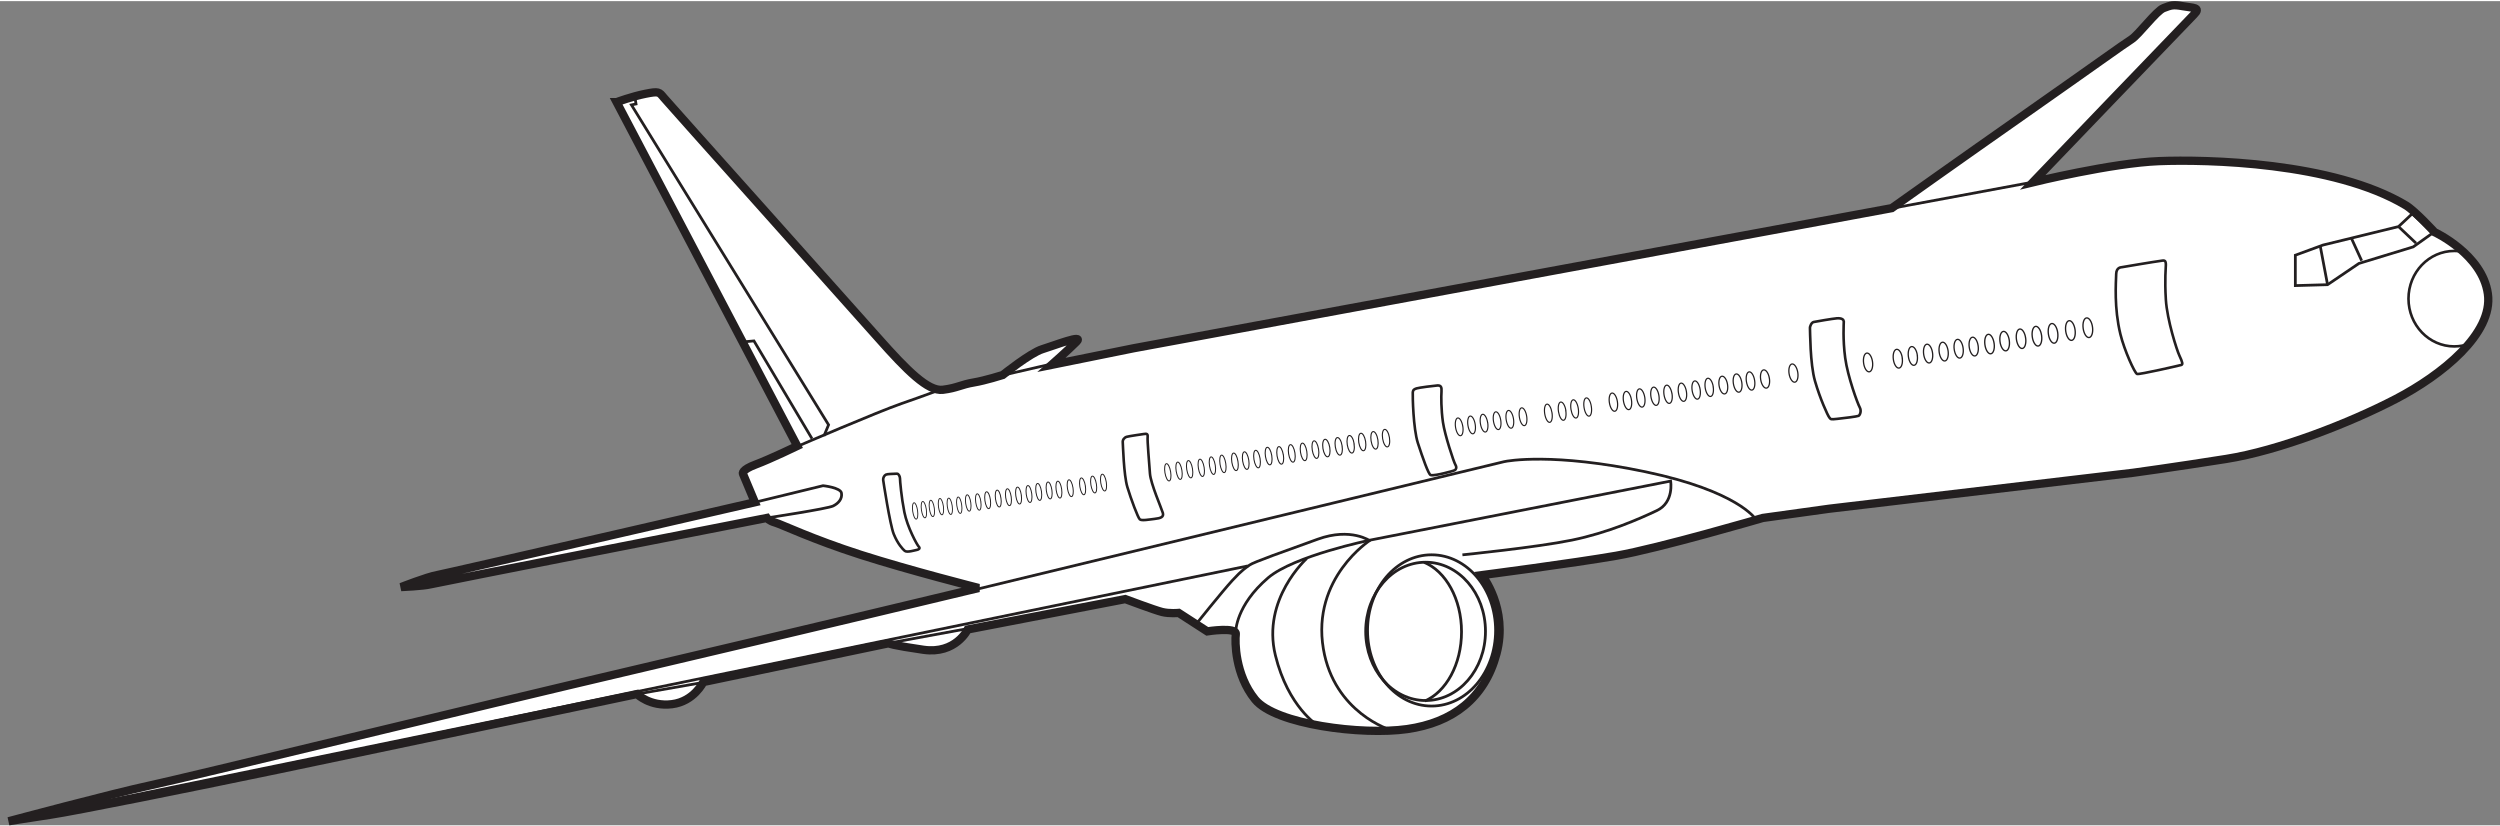 <?xml version="1.0" encoding="UTF-8"?>
<svg xmlns="http://www.w3.org/2000/svg" xmlns:xlink="http://www.w3.org/1999/xlink" width="723px" height="239px" viewBox="0 0 725 239" version="1.1">
<rect x="0" y="0" width="725" height="239" fill="#808080" stroke="none"/>
<g id="surface1">
<path style="fill-rule:nonzero;fill:rgb(100%,100%,100%);fill-opacity:1;stroke-width:0.86;stroke-linecap:butt;stroke-linejoin:miter;stroke:rgb(13.725%,12.157%,12.549%);stroke-opacity:1;stroke-miterlimit:4;" d="M 63.18 10.468 C 63.18 10.468 64.709 9.894 66.142 9.606 C 67.576 9.318 67.577 9.418 68.053 9.989 C 68.531 10.562 87.357 31.584 90.319 34.93 C 93.28 38.273 95.479 40.471 97.008 40.281 C 98.538 40.09 98.855 39.749 100.256 39.516 C 101.404 39.325 103.219 38.752 103.219 38.752 C 103.219 38.752 106.086 36.457 107.328 36.074 C 108.571 35.693 111.724 34.451 110.864 35.311 C 110.005 36.171 108.283 37.7 108.283 37.7 L 116.789 35.979 L 195.433 21.454 C 195.433 21.454 202.695 16.295 209.387 11.612 C 216.074 6.929 219.514 4.446 220.28 3.967 C 221.047 3.488 222.859 1.005 223.626 0.718 C 224.391 0.431 224.581 0.336 225.633 0.526 C 226.682 0.718 227.544 0.623 226.777 1.386 C 226.015 2.15 210.056 18.778 210.056 18.778 C 210.056 18.778 218.273 16.772 223.148 16.582 C 228.022 16.39 241.236 16.656 248.757 21.168 C 249.714 21.739 251.722 23.938 251.722 23.938 C 251.722 23.938 256.689 26.232 257.261 30.341 C 257.836 34.451 252.486 38.751 247.705 41.235 C 242.927 43.722 235.57 46.587 230.122 47.448 C 224.676 48.31 220.472 48.882 220.472 48.882 L 188.936 52.61 L 182.056 53.564 C 182.056 53.564 171.258 56.72 166.863 57.481 C 162.467 58.247 152.911 59.491 152.911 59.491 C 152.911 59.491 155.682 62.928 154.44 67.612 C 153.201 72.295 149.855 74.779 145.172 75.448 C 140.489 76.116 131.506 74.969 129.404 72.388 C 127.3 69.807 127.3 66.368 127.397 65.603 C 127.493 64.84 124.435 65.32 124.435 65.32 L 121.473 63.408 C 121.473 63.408 120.518 63.503 119.752 63.312 C 118.986 63.122 115.93 61.975 115.93 61.975 L 99.59 65.124 C 99.59 65.124 98.346 67.707 95.002 67.229 C 91.658 66.75 91.371 66.558 91.371 66.558 L 72.164 70.573 C 72.164 70.573 71.208 72.582 68.914 72.867 C 66.621 73.151 65.284 71.817 65.284 71.817 C 65.284 71.817 37.189 77.739 28.016 79.652 C 18.843 81.561 6.993 83.951 4.411 84.332 C 1.832 84.715 0.113 85.003 0.113 85.003 C 0.113 85.003 10.814 82.135 14.828 81.277 C 18.842 80.415 48.177 73.25 64.9 69.333 C 81.625 65.413 100.735 60.825 100.735 60.825 C 100.735 60.825 93.568 59.01 88.504 57.388 C 83.439 55.763 80.286 54.232 79.616 54.043 C 78.948 53.853 78.756 53.564 78.756 53.564 C 78.756 53.564 44.641 60.252 43.877 60.443 C 43.113 60.634 40.819 60.73 40.819 60.73 C 40.819 60.73 43.494 59.678 44.546 59.489 C 45.597 59.297 77.514 51.94 77.514 51.94 L 76.272 48.977 C 76.272 48.977 76.081 48.594 77.609 48.021 C 79.136 47.448 81.91 46.111 81.91 46.111 L 63.175 10.468 Z M 63.18 10.468 " transform="matrix(2.796,0,0,2.798,2.185,0)"/>
<path style="fill:none;stroke-width:0.287;stroke-linecap:butt;stroke-linejoin:miter;stroke:rgb(13.725%,12.157%,12.549%);stroke-opacity:1;stroke-miterlimit:4;" d="M 82.005 46.113 C 82.005 46.113 90.224 42.574 92.709 41.715 C 95.193 40.855 96.435 40.376 96.435 40.376 " transform="matrix(2.796,0,0,2.798,2.185,0)"/>
<path style="fill:none;stroke-width:0.287;stroke-linecap:butt;stroke-linejoin:miter;stroke:rgb(13.725%,12.157%,12.549%);stroke-opacity:1;stroke-miterlimit:4;" d="M 65.092 10.084 L 65.187 10.657 L 64.709 10.754 L 85.158 43.914 L 84.68 45.062 " transform="matrix(2.796,0,0,2.798,2.185,0)"/>
<path style="fill:none;stroke-width:0.287;stroke-linecap:butt;stroke-linejoin:miter;stroke:rgb(13.725%,12.157%,12.549%);stroke-opacity:1;stroke-miterlimit:4;" d="M 76.367 35.312 L 77.418 35.216 L 83.439 45.348 " transform="matrix(2.796,0,0,2.798,2.185,0)"/>
<path style="fill:none;stroke-width:0.287;stroke-linecap:butt;stroke-linejoin:miter;stroke:rgb(13.725%,12.157%,12.549%);stroke-opacity:1;stroke-miterlimit:4;" d="M 103.32 38.751 L 108.281 37.605 " transform="matrix(2.796,0,0,2.798,2.185,0)"/>
<path style="fill:none;stroke-width:0.287;stroke-linecap:butt;stroke-linejoin:miter;stroke:rgb(13.725%,12.157%,12.549%);stroke-opacity:1;stroke-miterlimit:4;" d="M 78.756 53.565 C 78.756 53.565 85.064 52.611 85.636 52.322 C 86.21 52.036 86.593 51.559 86.496 50.985 C 86.401 50.412 84.586 50.221 84.586 50.221 L 77.514 51.943 " transform="matrix(2.796,0,0,2.798,2.185,0)"/>
<path style="fill:none;stroke-width:0.287;stroke-linecap:butt;stroke-linejoin:miter;stroke:rgb(13.725%,12.157%,12.549%);stroke-opacity:1;stroke-miterlimit:4;" d="M 65.283 71.818 L 72.354 70.575 " transform="matrix(2.796,0,0,2.798,2.185,0)"/>
<path style="fill:none;stroke-width:0.287;stroke-linecap:butt;stroke-linejoin:miter;stroke:rgb(13.725%,12.157%,12.549%);stroke-opacity:1;stroke-miterlimit:4;" d="M 91.273 66.561 L 99.587 65.032 " transform="matrix(2.796,0,0,2.798,2.185,0)"/>
<path style="fill:none;stroke-width:0.287;stroke-linecap:butt;stroke-linejoin:miter;stroke:rgb(13.725%,12.157%,12.549%);stroke-opacity:1;stroke-miterlimit:4;" d="M 181.29 53.661 C 181.29 53.661 179.474 50.793 169.918 48.787 C 160.363 46.782 155.585 47.641 155.203 47.736 C 154.82 47.833 100.639 60.925 100.639 60.925 " transform="matrix(2.796,0,0,2.798,2.185,0)"/>
<path style="fill:none;stroke-width:0.287;stroke-linecap:butt;stroke-linejoin:miter;stroke:rgb(13.725%,12.157%,12.549%);stroke-opacity:1;stroke-miterlimit:4;" d="M 141.349 55.955 C 141.349 55.955 139.343 54.521 135.901 55.764 C 132.463 57.005 129.213 58.153 128.832 58.441 C 128.452 58.725 128.067 58.917 127.017 60.064 C 125.965 61.211 123.289 64.556 123.289 64.556 " transform="matrix(2.796,0,0,2.798,2.185,0)"/>
<path style="fill:none;stroke-width:0.287;stroke-linecap:butt;stroke-linejoin:miter;stroke:rgb(13.725%,12.157%,12.549%);stroke-opacity:1;stroke-miterlimit:4;" d="M 2.692 84.431 L 128.64 58.537 " transform="matrix(2.796,0,0,2.798,2.185,0)"/>
<path style="fill:none;stroke-width:0.287;stroke-linecap:butt;stroke-linejoin:miter;stroke:rgb(13.725%,12.157%,12.549%);stroke-opacity:1;stroke-miterlimit:4;" d="M 150.9 57.389 C 150.9 57.389 158.544 56.624 162.27 55.86 C 165.999 55.095 169.247 53.661 171.065 52.801 C 172.878 51.943 172.496 49.742 172.496 49.742 L 141.344 55.859 C 141.344 55.859 133.406 57.491 130.739 59.775 C 127.393 62.642 127.393 65.32 127.393 65.32 " transform="matrix(2.796,0,0,2.798,2.185,0)"/>
<path style="fill:none;stroke-width:0.287;stroke-linecap:butt;stroke-linejoin:miter;stroke:rgb(13.725%,12.157%,12.549%);stroke-opacity:1;stroke-miterlimit:4;" d="M 154.341 65.224 C 154.341 60.894 151.368 57.385 147.7 57.385 C 144.032 57.385 141.059 60.894 141.059 65.224 C 141.059 69.552 144.032 73.061 147.7 73.061 C 151.368 73.061 154.341 69.552 154.341 65.224 Z M 154.341 65.224 " transform="matrix(2.796,0,0,2.798,2.185,0)"/>
<path style="fill:none;stroke-width:0.29;stroke-linecap:butt;stroke-linejoin:miter;stroke:rgb(13.725%,12.157%,12.549%);stroke-opacity:1;stroke-miterlimit:4;" d="M 153.291 65.321 C 153.291 61.363 150.51 58.154 147.08 58.154 C 143.65 58.154 140.869 61.363 140.869 65.321 C 140.869 69.278 143.65 72.487 147.08 72.487 C 150.51 72.487 153.291 69.278 153.291 65.321 Z M 153.291 65.321 " transform="matrix(2.796,0,0,2.798,2.185,0)"/>
<path style="fill:none;stroke-width:0.29;stroke-linecap:butt;stroke-linejoin:miter;stroke:rgb(13.725%,12.157%,12.549%);stroke-opacity:1;stroke-miterlimit:4;" d="M 146.919 58.163 C 149.166 59.07 150.807 61.954 150.807 65.366 C 150.807 68.741 149.206 71.59 147.005 72.536 " transform="matrix(2.796,0,0,2.798,2.185,0)"/>
<path style="fill:none;stroke-width:0.287;stroke-linecap:butt;stroke-linejoin:miter;stroke:rgb(13.725%,12.157%,12.549%);stroke-opacity:1;stroke-miterlimit:4;" d="M 141.349 55.86 C 141.349 55.86 135.234 59.777 136.478 67.135 C 137.6 73.788 143.453 75.543 143.453 75.543 " transform="matrix(2.796,0,0,2.798,2.185,0)"/>
<path style="fill:none;stroke-width:0.287;stroke-linecap:butt;stroke-linejoin:miter;stroke:rgb(13.725%,12.157%,12.549%);stroke-opacity:1;stroke-miterlimit:4;" d="M 134.75 57.772 C 134.75 57.772 130.067 61.975 131.501 67.802 C 132.823 73.183 135.895 75.066 135.895 75.066 " transform="matrix(2.796,0,0,2.798,2.185,0)"/>
<path style="fill:none;stroke-width:0.287;stroke-linecap:butt;stroke-linejoin:miter;stroke:rgb(13.725%,12.157%,12.549%);stroke-opacity:1;stroke-miterlimit:4;" d="M 195.53 21.457 L 210.44 18.687 " transform="matrix(2.796,0,0,2.798,2.185,0)"/>
<path style="fill:none;stroke-width:0.287;stroke-linecap:butt;stroke-linejoin:miter;stroke:rgb(13.725%,12.157%,12.549%);stroke-opacity:1;stroke-miterlimit:4;" d="M 237.29 26.332 L 237.29 29.483 L 240.631 29.388 L 243.88 27.189 L 249.52 25.469 L 251.531 24.038 L 249.42 22.03 L 247.99 23.367 L 243.69 24.419 L 240.16 25.28 Z M 237.29 26.332 " transform="matrix(2.796,0,0,2.798,2.185,0)"/>
<path style="fill:none;stroke-width:0.287;stroke-linecap:butt;stroke-linejoin:miter;stroke:rgb(13.725%,12.157%,12.549%);stroke-opacity:1;stroke-miterlimit:4;" d="M 239.871 25.375 L 240.631 29.388 " transform="matrix(2.796,0,0,2.798,2.185,0)"/>
<path style="fill:none;stroke-width:0.287;stroke-linecap:butt;stroke-linejoin:miter;stroke:rgb(13.725%,12.157%,12.549%);stroke-opacity:1;stroke-miterlimit:4;" d="M 243.12 24.61 L 244.169 26.904 " transform="matrix(2.796,0,0,2.798,2.185,0)"/>
<path style="fill:none;stroke-width:0.287;stroke-linecap:butt;stroke-linejoin:miter;stroke:rgb(13.725%,12.157%,12.549%);stroke-opacity:1;stroke-miterlimit:4;" d="M 247.99 23.367 L 249.809 25.087 " transform="matrix(2.796,0,0,2.798,2.185,0)"/>
<path style="fill:none;stroke-width:0.273;stroke-linecap:butt;stroke-linejoin:miter;stroke:rgb(13.725%,12.157%,12.549%);stroke-opacity:1;stroke-miterlimit:4;" d="M 254.821 26.013 C 254.483 25.934 254.132 25.892 253.771 25.892 C 251.151 25.892 249.026 28.106 249.026 30.839 C 249.026 33.57 251.151 35.785 253.771 35.785 C 254.353 35.785 254.909 35.676 255.423 35.478 " transform="matrix(2.796,0,0,2.798,2.185,0)"/>
<path style="fill:none;stroke-width:0.273;stroke-linecap:butt;stroke-linejoin:miter;stroke:rgb(13.725%,12.157%,12.549%);stroke-opacity:1;stroke-miterlimit:4;" d="M 219.23 27.588 C 219.23 27.588 218.726 27.588 218.709 28.274 C 218.683 29.206 218.48 31.802 219.147 34.523 C 219.549 36.183 220.632 38.556 220.872 38.641 C 221.112 38.724 225.275 37.762 225.456 37.709 C 225.632 37.658 225.614 37.478 225.255 36.714 C 225.003 36.176 223.994 33.064 223.86 30.939 C 223.729 28.814 223.86 27.601 223.86 27.335 C 223.86 27.07 223.841 26.847 223.529 26.889 C 222.608 27.009 219.219 27.588 219.219 27.588 Z M 219.23 27.588 " transform="matrix(2.796,0,0,2.798,2.185,0)"/>
<path style="fill:none;stroke-width:0.273;stroke-linecap:butt;stroke-linejoin:miter;stroke:rgb(13.725%,12.157%,12.549%);stroke-opacity:1;stroke-miterlimit:4;" d="M 189.72 32.876 C 189.33 32.905 187.543 33.208 187.33 33.257 C 187.113 33.306 186.925 33.687 186.947 33.926 C 186.971 34.164 186.947 37.582 187.474 39.396 C 187.999 41.213 188.785 42.936 188.954 43.149 C 189.121 43.364 189.097 43.364 189.79 43.293 C 190.483 43.22 191.845 43.053 191.987 42.982 C 192.131 42.909 192.319 42.48 192.105 42.096 C 191.891 41.714 190.863 38.919 190.602 36.983 C 190.34 35.048 190.456 33.376 190.456 33.207 C 190.437 33.043 190.326 32.828 189.698 32.876 Z M 189.72 32.876 " transform="matrix(2.796,0,0,2.798,2.185,0)"/>
<path style="fill:none;stroke-width:0.273;stroke-linecap:butt;stroke-linejoin:miter;stroke:rgb(13.725%,12.157%,12.549%);stroke-opacity:1;stroke-miterlimit:4;" d="M 148.31 39.834 C 148.043 39.846 146.359 40.061 146.151 40.136 C 145.941 40.211 145.771 40.251 145.751 40.573 C 145.733 40.897 145.791 44.288 146.281 45.805 C 146.776 47.322 147.383 49.066 147.61 49.122 C 147.836 49.181 148.52 49.048 148.973 48.934 C 149.429 48.821 149.978 48.687 150.11 48.613 C 150.244 48.537 150.339 48.326 150.168 48.044 C 149.997 47.759 149.07 44.954 148.881 43.646 C 148.691 42.338 148.691 40.935 148.729 40.48 C 148.759 40.023 148.69 39.814 148.31 39.834 Z M 148.31 39.834 " transform="matrix(2.796,0,0,2.798,2.185,0)"/>
<path style="fill:none;stroke-width:0.273;stroke-linecap:butt;stroke-linejoin:miter;stroke:rgb(13.725%,12.157%,12.549%);stroke-opacity:1;stroke-miterlimit:4;" d="M 117.82 44.871 C 117.82 44.871 116.314 45.084 116.075 45.156 C 115.837 45.228 115.647 45.468 115.67 45.706 C 115.694 45.944 115.766 49.098 116.148 50.365 C 116.53 51.63 117.247 53.541 117.438 53.709 C 117.63 53.876 118.37 53.733 118.991 53.661 C 119.612 53.59 119.948 53.47 119.827 53.04 C 119.707 52.611 118.562 50.006 118.49 48.955 C 118.418 47.905 118.204 45.538 118.252 45.156 C 118.282 44.774 118.092 44.844 117.811 44.871 Z M 117.82 44.871 " transform="matrix(2.796,0,0,2.798,2.185,0)"/>
<path style="fill:none;stroke-width:0.273;stroke-linecap:butt;stroke-linejoin:miter;stroke:rgb(13.725%,12.157%,12.549%);stroke-opacity:1;stroke-miterlimit:4;" d="M 92.254 48.978 C 91.776 49.001 91.274 49.001 91.107 49.075 C 90.94 49.147 90.796 49.408 90.82 49.623 C 90.833 49.735 91.52 54.251 91.918 55.238 C 92.325 56.243 92.853 56.811 93.065 56.982 C 93.305 57.171 94.117 56.91 94.283 56.885 C 94.451 56.862 94.714 56.741 94.522 56.552 C 94.332 56.36 93.328 54.521 93.019 52.967 C 92.708 51.415 92.564 49.7 92.564 49.455 C 92.564 49.288 92.427 48.97 92.254 48.978 Z M 92.254 48.978 " transform="matrix(2.796,0,0,2.798,2.185,0)"/>
<path style="fill:none;stroke-width:0.143;stroke-linecap:butt;stroke-linejoin:miter;stroke:rgb(13.725%,12.157%,12.549%);stroke-opacity:1;stroke-miterlimit:4;" d="M 216.29 33.879 C 216.29 33.313 216.071 32.852 215.8 32.853 C 215.529 32.853 215.31 33.313 215.311 33.879 C 215.31 34.445 215.53 34.904 215.801 34.905 C 216.071 34.905 216.291 34.445 216.29 33.879 Z M 216.29 33.879 " transform="matrix(2.771,-0.371,0.37,2.773,-5.046,80.826)"/>
<path style="fill:none;stroke-width:0.143;stroke-linecap:butt;stroke-linejoin:miter;stroke:rgb(13.725%,12.157%,12.549%);stroke-opacity:1;stroke-miterlimit:4;" d="M 212.659 34.454 C 212.659 33.886 212.44 33.425 212.17 33.426 C 211.9 33.426 211.681 33.886 211.681 34.453 C 211.681 35.02 211.9 35.48 212.171 35.48 C 212.44 35.479 212.659 35.02 212.659 34.454 Z M 212.659 34.454 " transform="matrix(2.771,-0.372,0.372,2.773,-5.355,79.732)"/>
<path style="fill:none;stroke-width:0.143;stroke-linecap:butt;stroke-linejoin:miter;stroke:rgb(13.725%,12.157%,12.549%);stroke-opacity:1;stroke-miterlimit:4;" d="M 210.989 34.692 C 210.987 34.124 210.77 33.663 210.5 33.662 C 210.23 33.663 210.012 34.124 210.012 34.691 C 210.012 35.259 210.23 35.72 210.5 35.719 C 210.769 35.719 210.988 35.259 210.989 34.692 Z M 210.989 34.692 " transform="matrix(2.771,-0.372,0.372,2.773,-5.489,79.276)"/>
<path style="fill:none;stroke-width:0.142;stroke-linecap:butt;stroke-linejoin:miter;stroke:rgb(13.725%,12.157%,12.549%);stroke-opacity:1;stroke-miterlimit:4;" d="M 209.32 34.928 C 209.394 35.484 209.243 35.966 208.974 35.999 C 208.712 36.035 208.437 35.612 208.36 35.055 C 208.288 34.498 208.441 34.018 208.708 33.984 C 208.967 33.948 209.247 34.371 209.317 34.928 Z M 209.32 34.928 " transform="matrix(2.796,0,0,2.798,2.185,0)"/>
<path style="fill:none;stroke-width:0.142;stroke-linecap:butt;stroke-linejoin:miter;stroke:rgb(13.725%,12.157%,12.549%);stroke-opacity:1;stroke-miterlimit:4;" d="M 207.656 35.256 C 207.656 34.694 207.438 34.238 207.17 34.239 C 206.901 34.238 206.684 34.693 206.684 35.256 C 206.684 35.816 206.902 36.272 207.17 36.273 C 207.439 36.272 207.656 35.816 207.656 35.256 Z M 207.656 35.256 " transform="matrix(2.771,-0.37,0.37,2.773,-5.762,77.485)"/>
<path style="fill:none;stroke-width:0.142;stroke-linecap:butt;stroke-linejoin:miter;stroke:rgb(13.725%,12.157%,12.549%);stroke-opacity:1;stroke-miterlimit:4;" d="M 206.05 35.478 C 206.127 36.034 205.974 36.514 205.703 36.551 C 205.438 36.584 205.166 36.162 205.092 35.604 C 205.017 35.048 205.172 34.568 205.437 34.533 C 205.697 34.498 205.967 34.918 206.048 35.478 Z M 206.05 35.478 " transform="matrix(2.796,0,0,2.798,2.185,0)"/>
<path style="fill:none;stroke-width:0.137;stroke-linecap:butt;stroke-linejoin:miter;stroke:rgb(13.725%,12.157%,12.549%);stroke-opacity:1;stroke-miterlimit:4;" d="M 204.408 35.793 C 204.407 35.252 204.198 34.814 203.94 34.813 C 203.681 34.813 203.471 35.251 203.472 35.792 C 203.473 36.335 203.682 36.773 203.94 36.774 C 204.199 36.773 204.409 36.335 204.408 35.793 Z M 204.408 35.793 " transform="matrix(2.771,-0.372,0.372,2.773,-6.06,76.786)"/>
<path style="fill:none;stroke-width:0.137;stroke-linecap:butt;stroke-linejoin:miter;stroke:rgb(13.725%,12.157%,12.549%);stroke-opacity:1;stroke-miterlimit:4;" d="M 202.836 36.032 C 202.837 35.49 202.628 35.052 202.37 35.053 C 202.113 35.052 201.903 35.491 201.903 36.032 C 201.902 36.573 202.113 37.011 202.37 37.012 C 202.629 37.012 202.837 36.574 202.836 36.032 Z M 202.836 36.032 " transform="matrix(2.771,-0.373,0.373,2.773,-6.195,76.366)"/>
<path style="fill:none;stroke-width:0.137;stroke-linecap:butt;stroke-linejoin:miter;stroke:rgb(13.725%,12.157%,12.549%);stroke-opacity:1;stroke-miterlimit:4;" d="M 201.287 36.343 C 201.287 35.802 201.078 35.363 200.82 35.363 C 200.562 35.363 200.353 35.802 200.352 36.342 C 200.353 36.885 200.563 37.324 200.821 37.324 C 201.079 37.323 201.287 36.884 201.287 36.343 Z M 201.287 36.343 " transform="matrix(2.772,-0.366,0.365,2.774,-6.28,74.316)"/>
<path style="fill:none;stroke-width:0.137;stroke-linecap:butt;stroke-linejoin:miter;stroke:rgb(13.725%,12.157%,12.549%);stroke-opacity:1;stroke-miterlimit:4;" d="M 199.707 36.511 C 199.706 35.969 199.498 35.53 199.24 35.529 C 198.983 35.53 198.774 35.969 198.774 36.511 C 198.775 37.054 198.982 37.493 199.241 37.492 C 199.497 37.492 199.706 37.052 199.707 36.511 Z M 199.707 36.511 " transform="matrix(2.771,-0.369,0.369,2.773,-6.416,74.486)"/>
<path style="fill:none;stroke-width:0.137;stroke-linecap:butt;stroke-linejoin:miter;stroke:rgb(13.725%,12.157%,12.549%);stroke-opacity:1;stroke-miterlimit:4;" d="M 198.08 36.712 C 198.151 37.249 198.002 37.711 197.745 37.744 C 197.491 37.781 197.225 37.372 197.154 36.835 C 197.085 36.301 197.231 35.837 197.486 35.804 C 197.746 35.769 198.016 36.175 198.086 36.712 Z M 198.08 36.712 " transform="matrix(2.796,0,0,2.798,2.185,0)"/>
<path style="fill:none;stroke-width:0.137;stroke-linecap:butt;stroke-linejoin:miter;stroke:rgb(13.725%,12.157%,12.549%);stroke-opacity:1;stroke-miterlimit:4;" d="M 196.52 36.999 C 196.594 37.535 196.441 37.998 196.186 38.032 C 195.93 38.065 195.665 37.659 195.595 37.123 C 195.523 36.585 195.672 36.125 195.927 36.088 C 196.197 36.056 196.457 36.463 196.527 36.999 Z M 196.52 36.999 " transform="matrix(2.796,0,0,2.798,2.185,0)"/>
<path style="fill:none;stroke-width:0.137;stroke-linecap:butt;stroke-linejoin:miter;stroke:rgb(13.725%,12.157%,12.549%);stroke-opacity:1;stroke-miterlimit:4;" d="M 193.448 37.466 C 193.447 36.925 193.237 36.486 192.979 36.486 C 192.722 36.486 192.513 36.925 192.513 37.465 C 192.512 38.007 192.722 38.446 192.98 38.447 C 193.238 38.445 193.447 38.007 193.448 37.466 Z M 193.448 37.466 " transform="matrix(2.772,-0.366,0.365,2.774,-6.879,71.479)"/>
<path style="fill:none;stroke-width:0.133;stroke-linecap:butt;stroke-linejoin:miter;stroke:rgb(13.725%,12.157%,12.549%);stroke-opacity:1;stroke-miterlimit:4;" d="M 185.666 38.568 C 185.665 38.039 185.461 37.612 185.211 37.611 C 184.959 37.612 184.756 38.039 184.754 38.567 C 184.755 39.095 184.959 39.523 185.21 39.523 C 185.461 39.523 185.665 39.095 185.666 38.568 Z M 185.666 38.568 " transform="matrix(2.761,-0.443,0.443,2.762,-8.356,83.389)"/>
<path style="fill:none;stroke-width:0.133;stroke-linecap:butt;stroke-linejoin:miter;stroke:rgb(13.725%,12.157%,12.549%);stroke-opacity:1;stroke-miterlimit:4;" d="M 182.74 39.092 C 182.821 39.614 182.689 40.069 182.439 40.108 C 182.193 40.149 181.922 39.758 181.838 39.235 C 181.754 38.715 181.889 38.26 182.135 38.219 C 182.385 38.18 182.656 38.571 182.736 39.092 Z M 182.74 39.092 " transform="matrix(2.796,0,0,2.798,2.185,0)"/>
<path style="fill:none;stroke-width:0.13;stroke-linecap:butt;stroke-linejoin:miter;stroke:rgb(13.725%,12.157%,12.549%);stroke-opacity:1;stroke-miterlimit:4;" d="M 181.22 39.383 C 181.22 38.855 181.028 38.427 180.79 38.427 C 180.553 38.428 180.36 38.855 180.36 39.384 C 180.36 39.911 180.553 40.339 180.79 40.339 C 181.028 40.34 181.221 39.911 181.22 39.383 Z M 181.22 39.383 " transform="matrix(2.761,-0.44,0.44,2.763,-8.84,80.887)"/>
<path style="fill:none;stroke-width:0.131;stroke-linecap:butt;stroke-linejoin:miter;stroke:rgb(13.725%,12.157%,12.549%);stroke-opacity:1;stroke-miterlimit:4;" d="M 179.851 39.571 C 179.85 39.044 179.653 38.615 179.41 38.615 C 179.167 38.614 178.97 39.044 178.97 39.573 C 178.97 40.1 179.167 40.529 179.411 40.529 C 179.653 40.529 179.85 40.1 179.851 39.571 Z M 179.851 39.571 " transform="matrix(2.761,-0.444,0.444,2.762,-9.02,81.12)"/>
<path style="fill:none;stroke-width:0.13;stroke-linecap:butt;stroke-linejoin:miter;stroke:rgb(13.725%,12.157%,12.549%);stroke-opacity:1;stroke-miterlimit:4;" d="M 178.402 39.766 C 178.402 39.253 178.204 38.838 177.96 38.837 C 177.715 38.838 177.517 39.254 177.517 39.766 C 177.517 40.28 177.715 40.696 177.96 40.695 C 178.204 40.696 178.403 40.28 178.402 39.766 Z M 178.402 39.766 " transform="matrix(2.761,-0.441,0.441,2.763,-9.125,79.947)"/>
<path style="fill:none;stroke-width:0.128;stroke-linecap:butt;stroke-linejoin:miter;stroke:rgb(13.725%,12.157%,12.549%);stroke-opacity:1;stroke-miterlimit:4;" d="M 176.91 39.964 C 176.993 40.485 176.877 40.937 176.648 40.974 C 176.42 41.01 176.166 40.616 176.083 40.096 C 176.002 39.575 176.12 39.121 176.347 39.086 C 176.575 39.051 176.838 39.441 176.917 39.964 Z M 176.91 39.964 " transform="matrix(2.796,0,0,2.798,2.185,0)"/>
<path style="fill:none;stroke-width:0.128;stroke-linecap:butt;stroke-linejoin:miter;stroke:rgb(13.725%,12.157%,12.549%);stroke-opacity:1;stroke-miterlimit:4;" d="M 175.558 40.318 C 175.559 39.789 175.371 39.362 175.14 39.362 C 174.91 39.362 174.723 39.788 174.722 40.317 C 174.722 40.845 174.909 41.273 175.139 41.273 C 175.371 41.273 175.558 40.845 175.558 40.318 Z M 175.558 40.318 " transform="matrix(2.761,-0.441,0.441,2.763,-9.46,78.621)"/>
<path style="fill:none;stroke-width:0.128;stroke-linecap:butt;stroke-linejoin:miter;stroke:rgb(13.725%,12.157%,12.549%);stroke-opacity:1;stroke-miterlimit:4;" d="M 174.098 40.531 C 174.098 40.003 173.911 39.574 173.681 39.575 C 173.449 39.575 173.261 40.003 173.261 40.532 C 173.26 41.059 173.449 41.487 173.68 41.487 C 173.912 41.486 174.1 41.058 174.098 40.531 Z M 174.098 40.531 " transform="matrix(2.761,-0.445,0.445,2.762,-9.66,78.756)"/>
<path style="fill:none;stroke-width:0.128;stroke-linecap:butt;stroke-linejoin:miter;stroke:rgb(13.725%,12.157%,12.549%);stroke-opacity:1;stroke-miterlimit:4;" d="M 172.639 40.681 C 172.723 41.201 172.606 41.655 172.375 41.69 C 172.149 41.728 171.896 41.334 171.812 40.813 C 171.729 40.292 171.847 39.839 172.075 39.802 C 172.294 39.766 172.544 40.16 172.635 40.681 Z M 172.639 40.681 " transform="matrix(2.796,0,0,2.798,2.185,0)"/>
<path style="fill:none;stroke-width:0.128;stroke-linecap:butt;stroke-linejoin:miter;stroke:rgb(13.725%,12.157%,12.549%);stroke-opacity:1;stroke-miterlimit:4;" d="M 171.258 40.984 C 171.258 40.457 171.071 40.028 170.84 40.028 C 170.61 40.029 170.422 40.457 170.422 40.986 C 170.422 41.513 170.609 41.942 170.839 41.942 C 171.072 41.941 171.258 41.513 171.258 40.984 Z M 171.258 40.984 " transform="matrix(2.761,-0.445,0.444,2.762,-9.955,77.404)"/>
<path style="fill:none;stroke-width:0.128;stroke-linecap:butt;stroke-linejoin:miter;stroke:rgb(13.725%,12.157%,12.549%);stroke-opacity:1;stroke-miterlimit:4;" d="M 169.818 41.153 C 169.817 40.625 169.63 40.196 169.401 40.195 C 169.17 40.196 168.983 40.624 168.983 41.153 C 168.983 41.681 169.17 42.11 169.399 42.11 C 169.63 42.109 169.817 41.681 169.818 41.153 Z M 169.818 41.153 " transform="matrix(2.76,-0.447,0.447,2.762,-10.11,77.144)"/>
<path style="fill:none;stroke-width:0.128;stroke-linecap:butt;stroke-linejoin:miter;stroke:rgb(13.725%,12.157%,12.549%);stroke-opacity:1;stroke-miterlimit:4;" d="M 168.439 41.367 C 168.438 40.838 168.251 40.409 168.02 40.411 C 167.788 40.41 167.601 40.838 167.601 41.367 C 167.602 41.896 167.789 42.323 168.02 42.324 C 168.252 42.324 168.439 41.896 168.439 41.367 Z M 168.439 41.367 " transform="matrix(2.761,-0.441,0.441,2.763,-10.18,75.619)"/>
<path style="fill:none;stroke-width:0.128;stroke-linecap:butt;stroke-linejoin:miter;stroke:rgb(13.725%,12.157%,12.549%);stroke-opacity:1;stroke-miterlimit:4;" d="M 167.009 41.584 C 167.009 41.056 166.821 40.629 166.59 40.629 C 166.358 40.629 166.172 41.056 166.171 41.584 C 166.171 42.111 166.359 42.54 166.59 42.539 C 166.822 42.539 167.009 42.111 167.009 41.584 Z M 167.009 41.584 " transform="matrix(2.761,-0.439,0.438,2.763,-10.286,74.531)"/>
<path style="fill:none;stroke-width:0.122;stroke-linecap:butt;stroke-linejoin:miter;stroke:rgb(13.725%,12.157%,12.549%);stroke-opacity:1;stroke-miterlimit:4;" d="M 164.27 42.007 C 164.353 42.528 164.25 42.979 164.042 43.014 C 163.837 43.044 163.6 42.649 163.517 42.127 C 163.433 41.606 163.538 41.155 163.742 41.123 C 163.961 41.09 164.191 41.483 164.271 42.007 Z M 164.27 42.007 " transform="matrix(2.796,0,0,2.798,2.185,0)"/>
<path style="fill:none;stroke-width:0.122;stroke-linecap:butt;stroke-linejoin:miter;stroke:rgb(13.725%,12.157%,12.549%);stroke-opacity:1;stroke-miterlimit:4;" d="M 162.891 42.258 C 162.892 41.729 162.72 41.3 162.511 41.3 C 162.3 41.301 162.129 41.73 162.129 42.257 C 162.129 42.786 162.299 43.215 162.51 43.215 C 162.721 43.215 162.891 42.787 162.891 42.258 Z M 162.891 42.258 " transform="matrix(2.761,-0.444,0.444,2.762,-10.811,73.694)"/>
<path style="fill:none;stroke-width:0.122;stroke-linecap:butt;stroke-linejoin:miter;stroke:rgb(13.725%,12.157%,12.549%);stroke-opacity:1;stroke-miterlimit:4;" d="M 161.619 42.437 C 161.703 42.961 161.601 43.409 161.392 43.442 C 161.186 43.476 160.952 43.079 160.866 42.559 C 160.783 42.035 160.885 41.584 161.091 41.552 C 161.311 41.518 161.551 41.915 161.631 42.437 Z M 161.619 42.437 " transform="matrix(2.796,0,0,2.798,2.185,0)"/>
<path style="fill:none;stroke-width:0.122;stroke-linecap:butt;stroke-linejoin:miter;stroke:rgb(13.725%,12.157%,12.549%);stroke-opacity:1;stroke-miterlimit:4;" d="M 160.19 42.652 C 160.274 43.176 160.171 43.625 159.962 43.657 C 159.757 43.691 159.52 43.294 159.437 42.774 C 159.353 42.251 159.457 41.799 159.661 41.77 C 159.872 41.733 160.101 42.128 160.192 42.652 Z M 160.19 42.652 " transform="matrix(2.796,0,0,2.798,2.185,0)"/>
<path style="fill:none;stroke-width:0.12;stroke-linecap:butt;stroke-linejoin:miter;stroke:rgb(13.725%,12.157%,12.549%);stroke-opacity:1;stroke-miterlimit:4;" d="M 157.541 43.072 C 157.541 42.556 157.371 42.138 157.16 42.136 C 156.949 42.136 156.779 42.554 156.779 43.071 C 156.778 43.587 156.949 44.005 157.16 44.005 C 157.371 44.004 157.541 43.586 157.541 43.072 Z M 157.541 43.072 " transform="matrix(2.761,-0.444,0.444,2.762,-11.362,71.344)"/>
<path style="fill:none;stroke-width:0.12;stroke-linecap:butt;stroke-linejoin:miter;stroke:rgb(13.725%,12.157%,12.549%);stroke-opacity:1;stroke-miterlimit:4;" d="M 156.202 43.336 C 156.202 42.821 156.031 42.403 155.82 42.402 C 155.609 42.402 155.438 42.82 155.438 43.335 C 155.438 43.85 155.608 44.267 155.821 44.267 C 156.032 44.267 156.203 43.849 156.202 43.336 Z M 156.202 43.336 " transform="matrix(2.76,-0.447,0.447,2.762,-11.58,71.235)"/>
<path style="fill:none;stroke-width:0.12;stroke-linecap:butt;stroke-linejoin:miter;stroke:rgb(13.725%,12.157%,12.549%);stroke-opacity:1;stroke-miterlimit:4;" d="M 154.891 43.502 C 154.891 42.988 154.72 42.571 154.511 42.571 C 154.3 42.572 154.129 42.988 154.129 43.502 C 154.129 44.016 154.3 44.432 154.511 44.434 C 154.72 44.433 154.891 44.016 154.891 43.502 Z M 154.891 43.502 " transform="matrix(2.761,-0.441,0.44,2.763,-11.582,69.618)"/>
<path style="fill:none;stroke-width:0.12;stroke-linecap:butt;stroke-linejoin:miter;stroke:rgb(13.725%,12.157%,12.549%);stroke-opacity:1;stroke-miterlimit:4;" d="M 153.521 43.68 C 153.602 44.188 153.498 44.628 153.29 44.66 C 153.085 44.693 152.849 44.309 152.769 43.801 C 152.685 43.293 152.79 42.85 152.997 42.82 C 153.196 42.788 153.437 43.171 153.516 43.68 Z M 153.521 43.68 " transform="matrix(2.796,0,0,2.798,2.185,0)"/>
<path style="fill:none;stroke-width:0.12;stroke-linecap:butt;stroke-linejoin:miter;stroke:rgb(13.725%,12.157%,12.549%);stroke-opacity:1;stroke-miterlimit:4;" d="M 152.23 43.907 C 152.231 43.392 152.061 42.975 151.85 42.975 C 151.639 42.975 151.469 43.392 151.469 43.907 C 151.469 44.421 151.64 44.839 151.85 44.839 C 152.06 44.84 152.232 44.422 152.23 43.907 Z M 152.23 43.907 " transform="matrix(2.761,-0.441,0.441,2.763,-11.864,68.552)"/>
<path style="fill:none;stroke-width:0.12;stroke-linecap:butt;stroke-linejoin:miter;stroke:rgb(13.725%,12.157%,12.549%);stroke-opacity:1;stroke-miterlimit:4;" d="M 150.94 44.061 C 151.021 44.57 150.919 45.012 150.71 45.042 C 150.504 45.077 150.27 44.691 150.189 44.182 C 150.108 43.674 150.21 43.234 150.416 43.202 C 150.616 43.169 150.856 43.554 150.936 44.061 Z M 150.94 44.061 " transform="matrix(2.796,0,0,2.798,2.185,0)"/>
<path style="fill:none;stroke-width:0.116;stroke-linecap:butt;stroke-linejoin:miter;stroke:rgb(13.725%,12.157%,12.549%);stroke-opacity:1;stroke-miterlimit:4;" d="M 143.327 45.285 C 143.327 44.776 143.167 44.366 142.969 44.365 C 142.773 44.365 142.612 44.776 142.613 45.286 C 142.613 45.793 142.773 46.205 142.969 46.205 C 143.168 46.204 143.326 45.793 143.327 45.285 Z M 143.327 45.285 " transform="matrix(2.76,-0.448,0.448,2.762,-12.935,65.704)"/>
<path style="fill:none;stroke-width:0.116;stroke-linecap:butt;stroke-linejoin:miter;stroke:rgb(13.725%,12.157%,12.549%);stroke-opacity:1;stroke-miterlimit:4;" d="M 142.126 45.501 C 142.127 44.992 141.967 44.581 141.769 44.581 C 141.573 44.581 141.413 44.992 141.414 45.5 C 141.413 46.007 141.572 46.419 141.77 46.42 C 141.967 46.42 142.127 46.008 142.126 45.501 Z M 142.126 45.501 " transform="matrix(2.762,-0.436,0.436,2.764,-12.806,63.418)"/>
<path style="fill:none;stroke-width:0.116;stroke-linecap:butt;stroke-linejoin:miter;stroke:rgb(13.725%,12.157%,12.549%);stroke-opacity:1;stroke-miterlimit:4;" d="M 140.867 45.715 C 140.866 45.207 140.706 44.796 140.51 44.797 C 140.313 44.796 140.154 45.208 140.153 45.715 C 140.154 46.223 140.313 46.635 140.51 46.633 C 140.707 46.634 140.866 46.222 140.867 45.715 Z M 140.867 45.715 " transform="matrix(2.761,-0.442,0.441,2.762,-13.072,63.69)"/>
<path style="fill:none;stroke-width:0.116;stroke-linecap:butt;stroke-linejoin:miter;stroke:rgb(13.725%,12.157%,12.549%);stroke-opacity:1;stroke-miterlimit:4;" d="M 139.66 45.875 C 139.743 46.376 139.649 46.809 139.453 46.838 C 139.262 46.87 139.039 46.49 138.958 45.986 C 138.877 45.485 138.97 45.054 139.162 45.021 C 139.372 44.991 139.592 45.371 139.671 45.875 Z M 139.66 45.875 " transform="matrix(2.796,0,0,2.798,2.185,0)"/>
<path style="fill:none;stroke-width:0.116;stroke-linecap:butt;stroke-linejoin:miter;stroke:rgb(13.725%,12.157%,12.549%);stroke-opacity:1;stroke-miterlimit:4;" d="M 138.42 46.088 C 138.503 46.589 138.408 47.024 138.213 47.053 C 138.021 47.085 137.797 46.703 137.718 46.201 C 137.637 45.699 137.732 45.267 137.922 45.236 C 138.123 45.204 138.343 45.587 138.422 46.088 Z M 138.42 46.088 " transform="matrix(2.796,0,0,2.798,2.185,0)"/>
<path style="fill:none;stroke-width:0.116;stroke-linecap:butt;stroke-linejoin:miter;stroke:rgb(13.725%,12.157%,12.549%);stroke-opacity:1;stroke-miterlimit:4;" d="M 137.157 46.336 C 137.157 45.83 136.996 45.419 136.8 45.418 C 136.603 45.418 136.443 45.829 136.442 46.337 C 136.444 46.845 136.603 47.256 136.799 47.256 C 136.998 47.255 137.157 46.844 137.157 46.336 Z M 137.157 46.336 " transform="matrix(2.761,-0.441,0.44,2.763,-13.447,61.902)"/>
<path style="fill:none;stroke-width:0.112;stroke-linecap:butt;stroke-linejoin:miter;stroke:rgb(13.725%,12.157%,12.549%);stroke-opacity:1;stroke-miterlimit:4;" d="M 135.98 46.43 C 136.06 46.932 135.98 47.363 135.796 47.391 C 135.619 47.422 135.406 47.038 135.327 46.536 C 135.246 46.037 135.328 45.602 135.507 45.574 C 135.687 45.545 135.897 45.929 135.978 46.43 Z M 135.98 46.43 " transform="matrix(2.796,0,0,2.798,2.185,0)"/>
<path style="fill:none;stroke-width:0.112;stroke-linecap:butt;stroke-linejoin:miter;stroke:rgb(13.725%,12.157%,12.549%);stroke-opacity:1;stroke-miterlimit:4;" d="M 134.77 46.699 C 134.77 46.192 134.623 45.78 134.44 45.78 C 134.258 45.78 134.11 46.192 134.111 46.699 C 134.11 47.206 134.257 47.618 134.44 47.619 C 134.622 47.618 134.77 47.207 134.77 46.699 Z M 134.77 46.699 " transform="matrix(2.762,-0.434,0.434,2.764,-13.531,59.989)"/>
<path style="fill:none;stroke-width:0.112;stroke-linecap:butt;stroke-linejoin:miter;stroke:rgb(13.725%,12.157%,12.549%);stroke-opacity:1;stroke-miterlimit:4;" d="M 133.531 46.866 C 133.532 46.358 133.383 45.949 133.2 45.948 C 133.017 45.948 132.869 46.359 132.869 46.866 C 132.869 47.372 133.017 47.783 133.2 47.784 C 133.383 47.784 133.531 47.373 133.531 46.866 Z M 133.531 46.866 " transform="matrix(2.761,-0.441,0.441,2.763,-13.82,60.408)"/>
<path style="fill:none;stroke-width:0.112;stroke-linecap:butt;stroke-linejoin:miter;stroke:rgb(13.725%,12.157%,12.549%);stroke-opacity:1;stroke-miterlimit:4;" d="M 132.33 47.029 C 132.411 47.53 132.328 47.962 132.148 47.988 C 131.968 48.018 131.756 47.637 131.675 47.134 C 131.595 46.63 131.679 46.2 131.856 46.172 C 132.036 46.144 132.246 46.527 132.326 47.029 Z M 132.33 47.029 " transform="matrix(2.796,0,0,2.798,2.185,0)"/>
<path style="fill:none;stroke-width:0.112;stroke-linecap:butt;stroke-linejoin:miter;stroke:rgb(13.725%,12.157%,12.549%);stroke-opacity:1;stroke-miterlimit:4;" d="M 131.14 47.176 C 131.14 46.667 130.992 46.255 130.811 46.256 C 130.628 46.255 130.479 46.668 130.481 47.175 C 130.481 47.685 130.627 48.097 130.81 48.097 C 130.993 48.097 131.14 47.685 131.14 47.176 Z M 131.14 47.176 " transform="matrix(2.76,-0.447,0.446,2.762,-14.179,60.1)"/>
<path style="fill:none;stroke-width:0.11;stroke-linecap:butt;stroke-linejoin:miter;stroke:rgb(13.725%,12.157%,12.549%);stroke-opacity:1;stroke-miterlimit:4;" d="M 129.921 47.485 C 129.921 46.977 129.777 46.565 129.6 46.564 C 129.423 46.564 129.279 46.976 129.28 47.485 C 129.279 47.993 129.423 48.405 129.6 48.406 C 129.777 48.406 129.92 47.994 129.921 47.485 Z M 129.921 47.485 " transform="matrix(2.76,-0.448,0.447,2.762,-14.386,59.706)"/>
<path style="fill:none;stroke-width:0.11;stroke-linecap:butt;stroke-linejoin:miter;stroke:rgb(13.725%,12.157%,12.549%);stroke-opacity:1;stroke-miterlimit:4;" d="M 128.75 47.605 C 128.751 47.097 128.607 46.685 128.43 46.684 C 128.253 46.685 128.109 47.098 128.109 47.605 C 128.109 48.114 128.252 48.525 128.431 48.525 C 128.607 48.526 128.751 48.113 128.75 47.605 Z M 128.75 47.605 " transform="matrix(2.762,-0.434,0.434,2.764,-14.126,57.401)"/>
<path style="fill:none;stroke-width:0.11;stroke-linecap:butt;stroke-linejoin:miter;stroke:rgb(13.725%,12.157%,12.549%);stroke-opacity:1;stroke-miterlimit:4;" d="M 127.62 47.699 C 127.701 48.199 127.625 48.629 127.448 48.656 C 127.275 48.687 127.067 48.301 126.986 47.799 C 126.905 47.297 126.985 46.867 127.158 46.841 C 127.338 46.811 127.538 47.195 127.618 47.699 Z M 127.62 47.699 " transform="matrix(2.796,0,0,2.798,2.185,0)"/>
<path style="fill:none;stroke-width:0.106;stroke-linecap:butt;stroke-linejoin:miter;stroke:rgb(13.725%,12.157%,12.549%);stroke-opacity:1;stroke-miterlimit:4;" d="M 126.38 47.984 C 126.38 47.476 126.245 47.065 126.08 47.065 C 125.914 47.066 125.78 47.477 125.78 47.984 C 125.78 48.492 125.915 48.903 126.08 48.903 C 126.246 48.904 126.38 48.491 126.38 47.984 Z M 126.38 47.984 " transform="matrix(2.762,-0.433,0.432,2.764,-14.32,56.158)"/>
<path style="fill:none;stroke-width:0.106;stroke-linecap:butt;stroke-linejoin:miter;stroke:rgb(13.725%,12.157%,12.549%);stroke-opacity:1;stroke-miterlimit:4;" d="M 125.26 48.152 C 125.26 47.643 125.126 47.231 124.961 47.231 C 124.794 47.231 124.66 47.643 124.661 48.15 C 124.66 48.659 124.795 49.071 124.96 49.071 C 125.126 49.071 125.26 48.659 125.26 48.152 Z M 125.26 48.152 " transform="matrix(2.761,-0.442,0.442,2.762,-14.702,56.95)"/>
<path style="fill:none;stroke-width:0.105;stroke-linecap:butt;stroke-linejoin:miter;stroke:rgb(13.725%,12.157%,12.549%);stroke-opacity:1;stroke-miterlimit:4;" d="M 124.091 48.378 C 124.091 47.877 123.957 47.47 123.79 47.47 C 123.624 47.47 123.489 47.877 123.489 48.377 C 123.489 48.88 123.624 49.286 123.79 49.286 C 123.957 49.285 124.091 48.88 124.091 48.378 Z M 124.091 48.378 " transform="matrix(2.76,-0.45,0.45,2.761,-15.065,57.468)"/>
<path style="fill:none;stroke-width:0.105;stroke-linecap:butt;stroke-linejoin:miter;stroke:rgb(13.725%,12.157%,12.549%);stroke-opacity:1;stroke-miterlimit:4;" d="M 122.899 48.521 C 122.9 48.02 122.766 47.614 122.6 47.615 C 122.435 47.613 122.3 48.02 122.3 48.521 C 122.3 49.021 122.434 49.428 122.6 49.429 C 122.765 49.428 122.9 49.021 122.899 48.521 Z M 122.899 48.521 " transform="matrix(2.761,-0.442,0.442,2.762,-14.949,55.918)"/>
<path style="fill:none;stroke-width:0.105;stroke-linecap:butt;stroke-linejoin:miter;stroke:rgb(13.725%,12.157%,12.549%);stroke-opacity:1;stroke-miterlimit:4;" d="M 121.82 48.69 C 121.82 48.188 121.686 47.781 121.519 47.781 C 121.354 47.781 121.22 48.188 121.22 48.689 C 121.221 49.191 121.354 49.597 121.52 49.597 C 121.686 49.597 121.819 49.19 121.82 48.69 Z M 121.82 48.69 " transform="matrix(2.76,-0.447,0.446,2.762,-15.19,56.024)"/>
<path style="fill:none;stroke-width:0.105;stroke-linecap:butt;stroke-linejoin:miter;stroke:rgb(13.725%,12.157%,12.549%);stroke-opacity:1;stroke-miterlimit:4;" d="M 120.649 48.832 C 120.649 48.331 120.515 47.924 120.351 47.924 C 120.185 47.926 120.051 48.331 120.051 48.832 C 120.051 49.333 120.185 49.739 120.349 49.739 C 120.515 49.74 120.65 49.333 120.649 48.832 Z M 120.649 48.832 " transform="matrix(2.759,-0.452,0.452,2.761,-15.457,56.214)"/>
<path style="fill:none;stroke-width:0.102;stroke-linecap:butt;stroke-linejoin:miter;stroke:rgb(13.725%,12.157%,12.549%);stroke-opacity:1;stroke-miterlimit:4;" d="M 113.968 49.907 C 113.968 49.421 113.84 49.026 113.68 49.027 C 113.521 49.027 113.393 49.421 113.392 49.909 C 113.392 50.395 113.521 50.79 113.681 50.789 C 113.839 50.789 113.968 50.395 113.968 49.907 Z M 113.968 49.907 " transform="matrix(2.762,-0.436,0.435,2.764,-15.669,51.237)"/>
<path style="fill:none;stroke-width:0.102;stroke-linecap:butt;stroke-linejoin:miter;stroke:rgb(13.725%,12.157%,12.549%);stroke-opacity:1;stroke-miterlimit:4;" d="M 112.938 50.097 C 112.938 49.611 112.809 49.216 112.65 49.216 C 112.492 49.216 112.362 49.611 112.362 50.097 C 112.362 50.585 112.491 50.981 112.65 50.98 C 112.81 50.98 112.938 50.585 112.938 50.097 Z M 112.938 50.097 " transform="matrix(2.761,-0.441,0.441,2.763,-15.96,51.441)"/>
<path style="fill:none;stroke-width:0.102;stroke-linecap:butt;stroke-linejoin:miter;stroke:rgb(13.725%,12.157%,12.549%);stroke-opacity:1;stroke-miterlimit:4;" d="M 111.79 50.243 C 111.868 50.724 111.803 51.136 111.643 51.162 C 111.49 51.187 111.298 50.814 111.222 50.336 C 111.145 49.854 111.21 49.442 111.365 49.418 C 111.526 49.393 111.716 49.763 111.796 50.243 Z M 111.79 50.243 " transform="matrix(2.796,0,0,2.798,2.185,0)"/>
<path style="fill:none;stroke-width:0.102;stroke-linecap:butt;stroke-linejoin:miter;stroke:rgb(13.725%,12.157%,12.549%);stroke-opacity:1;stroke-miterlimit:4;" d="M 110.509 50.479 C 110.509 49.991 110.379 49.596 110.22 49.596 C 110.061 49.596 109.931 49.991 109.931 50.479 C 109.931 50.967 110.061 51.362 110.22 51.362 C 110.379 51.362 110.509 50.967 110.509 50.479 Z M 110.509 50.479 " transform="matrix(2.761,-0.441,0.441,2.763,-16.213,50.381)"/>
<path style="fill:none;stroke-width:0.102;stroke-linecap:butt;stroke-linejoin:miter;stroke:rgb(13.725%,12.157%,12.549%);stroke-opacity:1;stroke-miterlimit:4;" d="M 109.358 50.623 C 109.358 50.135 109.229 49.739 109.07 49.74 C 108.91 49.739 108.782 50.135 108.782 50.623 C 108.782 51.111 108.911 51.506 109.07 51.507 C 109.229 51.507 109.357 51.112 109.358 50.623 Z M 109.358 50.623 " transform="matrix(2.769,-0.384,0.384,2.771,-14.369,43.264)"/>
<path style="fill:none;stroke-width:0.102;stroke-linecap:butt;stroke-linejoin:miter;stroke:rgb(13.725%,12.157%,12.549%);stroke-opacity:1;stroke-miterlimit:4;" d="M 108.329 50.719 C 108.33 50.231 108.2 49.834 108.04 49.836 C 107.88 49.836 107.751 50.23 107.751 50.718 C 107.751 51.208 107.881 51.603 108.04 51.603 C 108.2 51.603 108.329 51.208 108.329 50.719 Z M 108.329 50.719 " transform="matrix(2.768,-0.393,0.393,2.77,-14.74,43.868)"/>
<path style="fill:none;stroke-width:0.102;stroke-linecap:butt;stroke-linejoin:miter;stroke:rgb(13.725%,12.157%,12.549%);stroke-opacity:1;stroke-miterlimit:4;" d="M 107.258 50.884 C 107.258 50.397 107.129 50 106.97 50 C 106.81 50 106.682 50.397 106.682 50.884 C 106.682 51.374 106.811 51.77 106.97 51.77 C 107.129 51.77 107.259 51.374 107.258 50.884 Z M 107.258 50.884 " transform="matrix(2.768,-0.394,0.393,2.77,-14.859,43.524)"/>
<path style="fill:none;stroke-width:0.102;stroke-linecap:butt;stroke-linejoin:miter;stroke:rgb(13.725%,12.157%,12.549%);stroke-opacity:1;stroke-miterlimit:4;" d="M 106.248 51.077 C 106.248 50.589 106.118 50.194 105.96 50.194 C 105.802 50.194 105.674 50.589 105.674 51.077 C 105.673 51.565 105.802 51.96 105.96 51.96 C 106.119 51.959 106.248 51.564 106.248 51.077 Z M 106.248 51.077 " transform="matrix(2.769,-0.385,0.385,2.771,-14.661,42.192)"/>
<path style="fill:none;stroke-width:0.102;stroke-linecap:butt;stroke-linejoin:miter;stroke:rgb(13.725%,12.157%,12.549%);stroke-opacity:1;stroke-miterlimit:4;" d="M 105.15 51.203 C 105.216 51.686 105.144 52.099 104.985 52.12 C 104.829 52.141 104.647 51.767 104.58 51.284 C 104.511 50.802 104.585 50.39 104.743 50.369 C 104.903 50.347 105.083 50.722 105.153 51.203 Z M 105.15 51.203 " transform="matrix(2.796,0,0,2.798,2.185,0)"/>
<path style="fill:none;stroke-width:0.102;stroke-linecap:butt;stroke-linejoin:miter;stroke:rgb(13.725%,12.157%,12.549%);stroke-opacity:1;stroke-miterlimit:4;" d="M 104.127 51.435 C 104.127 50.948 103.999 50.552 103.839 50.552 C 103.681 50.552 103.552 50.947 103.552 51.434 C 103.552 51.922 103.68 52.318 103.84 52.317 C 103.999 52.318 104.127 51.923 104.127 51.435 Z M 104.127 51.435 " transform="matrix(2.769,-0.385,0.384,2.771,-14.831,41.311)"/>
<path style="fill:none;stroke-width:0.102;stroke-linecap:butt;stroke-linejoin:miter;stroke:rgb(13.725%,12.157%,12.549%);stroke-opacity:1;stroke-miterlimit:4;" d="M 103.04 51.515 C 103.107 51.994 103.035 52.408 102.875 52.428 C 102.72 52.451 102.537 52.075 102.472 51.594 C 102.403 51.11 102.477 50.701 102.634 50.68 C 102.794 50.658 102.975 51.032 103.035 51.515 Z M 103.04 51.515 " transform="matrix(2.796,0,0,2.798,2.185,0)"/>
<path style="fill:none;stroke-width:0.102;stroke-linecap:butt;stroke-linejoin:miter;stroke:rgb(13.725%,12.157%,12.549%);stroke-opacity:1;stroke-miterlimit:4;" d="M 101.967 51.745 C 101.967 51.258 101.839 50.863 101.68 50.863 C 101.522 50.863 101.393 51.258 101.393 51.744 C 101.393 52.232 101.522 52.626 101.68 52.626 C 101.839 52.627 101.968 52.232 101.967 51.745 Z M 101.967 51.745 " transform="matrix(2.771,-0.371,0.37,2.773,-14.478,38.969)"/>
<path style="fill:none;stroke-width:0.097;stroke-linecap:butt;stroke-linejoin:miter;stroke:rgb(13.725%,12.157%,12.549%);stroke-opacity:1;stroke-miterlimit:4;" d="M 100.95 51.874 C 101.016 52.342 100.95 52.738 100.804 52.759 C 100.658 52.78 100.486 52.415 100.422 51.948 C 100.357 51.483 100.422 51.085 100.567 51.064 C 100.717 51.043 100.887 51.408 100.957 51.874 Z M 100.95 51.874 " transform="matrix(2.796,0,0,2.798,2.185,0)"/>
<path style="fill:none;stroke-width:0.097;stroke-linecap:butt;stroke-linejoin:miter;stroke:rgb(13.725%,12.157%,12.549%);stroke-opacity:1;stroke-miterlimit:4;" d="M 99.923 52.031 C 99.922 51.557 99.803 51.174 99.657 51.175 C 99.509 51.175 99.389 51.558 99.389 52.03 C 99.389 52.504 99.508 52.887 99.657 52.887 C 99.803 52.887 99.923 52.503 99.923 52.031 Z M 99.923 52.031 " transform="matrix(2.769,-0.384,0.384,2.771,-15.139,39.627)"/>
<path style="fill:none;stroke-width:0.094;stroke-linecap:butt;stroke-linejoin:miter;stroke:rgb(13.725%,12.157%,12.549%);stroke-opacity:1;stroke-miterlimit:4;" d="M 98.964 52.211 C 99.031 52.676 98.969 53.074 98.828 53.092 C 98.69 53.114 98.524 52.747 98.459 52.28 C 98.394 51.811 98.454 51.416 98.592 51.395 C 98.735 51.379 98.899 51.74 98.964 52.211 Z M 98.964 52.211 " transform="matrix(2.796,0,0,2.798,2.185,0)"/>
<path style="fill:none;stroke-width:0.094;stroke-linecap:butt;stroke-linejoin:miter;stroke:rgb(13.725%,12.157%,12.549%);stroke-opacity:1;stroke-miterlimit:4;" d="M 97.987 52.363 C 97.987 51.891 97.873 51.509 97.732 51.509 C 97.591 51.509 97.477 51.892 97.476 52.364 C 97.477 52.837 97.591 53.219 97.733 53.219 C 97.872 53.219 97.988 52.836 97.987 52.363 Z M 97.987 52.363 " transform="matrix(2.769,-0.386,0.386,2.771,-15.398,39.115)"/>
<path style="fill:none;stroke-width:0.094;stroke-linecap:butt;stroke-linejoin:miter;stroke:rgb(13.725%,12.157%,12.549%);stroke-opacity:1;stroke-miterlimit:4;" d="M 97.079 52.411 C 97.08 51.941 96.965 51.559 96.824 51.558 C 96.683 51.558 96.569 51.941 96.568 52.412 C 96.568 52.884 96.683 53.266 96.824 53.266 C 96.965 53.267 97.08 52.883 97.079 52.411 Z M 97.079 52.411 " transform="matrix(2.77,-0.38,0.379,2.772,-15.193,38.105)"/>
<path style="fill:none;stroke-width:0.094;stroke-linecap:butt;stroke-linejoin:miter;stroke:rgb(13.725%,12.157%,12.549%);stroke-opacity:1;stroke-miterlimit:4;" d="M 96.121 52.544 C 96.188 53.012 96.126 53.406 95.985 53.424 C 95.845 53.446 95.681 53.079 95.616 52.613 C 95.551 52.145 95.611 51.749 95.749 51.729 C 95.891 51.712 96.056 52.077 96.121 52.544 Z M 96.121 52.544 " transform="matrix(2.796,0,0,2.798,2.185,0)"/>
<path style="fill:none;stroke-width:0.094;stroke-linecap:butt;stroke-linejoin:miter;stroke:rgb(13.725%,12.157%,12.549%);stroke-opacity:1;stroke-miterlimit:4;" d="M 95.287 52.721 C 95.287 52.248 95.172 51.863 95.033 51.865 C 94.891 51.864 94.777 52.247 94.777 52.721 C 94.777 53.195 94.89 53.578 95.032 53.578 C 95.173 53.579 95.287 53.194 95.287 52.721 Z M 95.287 52.721 " transform="matrix(2.768,-0.396,0.396,2.769,-16.006,39.12)"/>
<path style="fill:none;stroke-width:0.094;stroke-linecap:butt;stroke-linejoin:miter;stroke:rgb(13.725%,12.157%,12.549%);stroke-opacity:1;stroke-miterlimit:4;" d="M 94.403 52.84 C 94.403 52.368 94.289 51.984 94.148 51.984 C 94.007 51.985 93.893 52.368 93.893 52.841 C 93.893 53.313 94.007 53.697 94.148 53.697 C 94.289 53.697 94.403 53.314 94.403 52.84 Z M 94.403 52.84 " transform="matrix(2.769,-0.385,0.385,2.771,-15.649,37.671)"/>
<path style="fill:none;stroke-width:0.143;stroke-linecap:butt;stroke-linejoin:miter;stroke:rgb(13.725%,12.157%,12.549%);stroke-opacity:1;stroke-miterlimit:4;" d="M 214.47 34.141 C 214.47 33.572 214.251 33.112 213.98 33.112 C 213.71 33.113 213.49 33.573 213.49 34.141 C 213.49 34.709 213.709 35.171 213.98 35.17 C 214.251 35.17 214.47 34.709 214.47 34.141 Z M 214.47 34.141 " transform="matrix(2.771,-0.371,0.371,2.773,-5.19,80.238)"/>
</g>
</svg>
